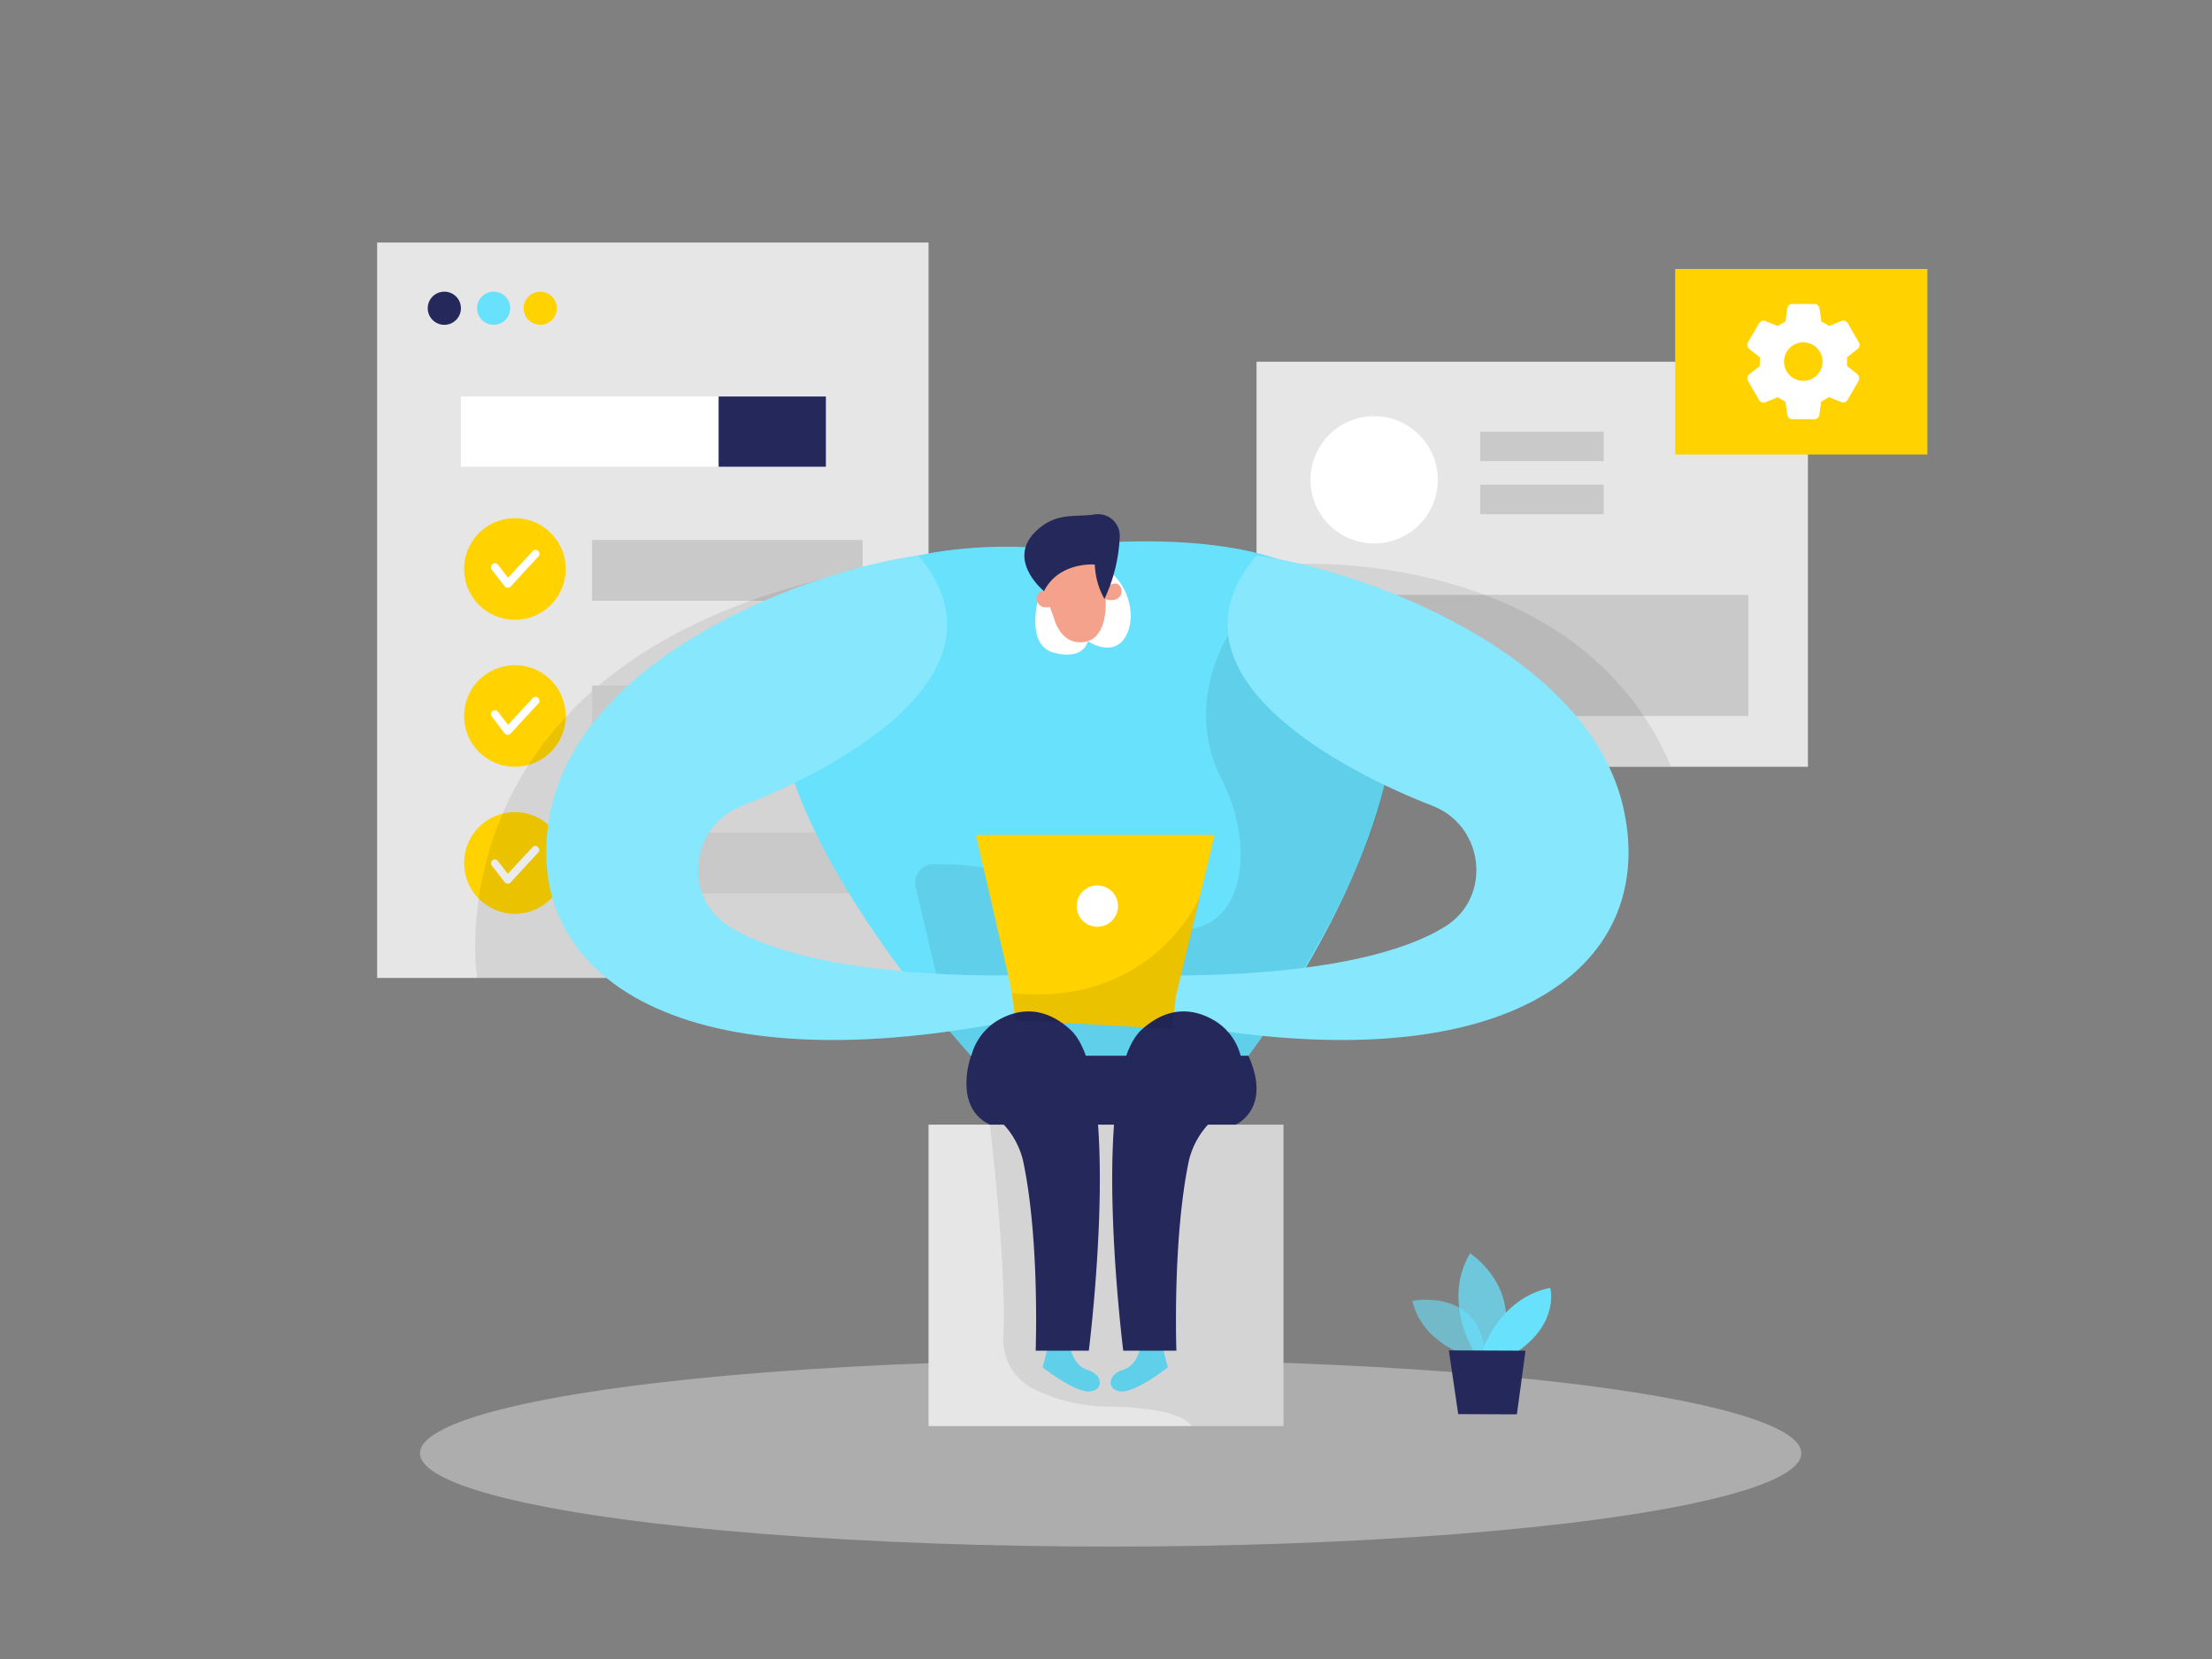 <svg id="Layer_1" data-name="Layer 1" xmlns="http://www.w3.org/2000/svg" viewBox="0 0 400 300"><rect x="0" y="0" width="400" height="300" fill="#808080" stroke="none"/><title>#91_focus working_twocolour</title><ellipse cx="200.84" cy="262.79" rx="124.89" ry="16.88" fill="#e6e6e6" opacity="0.45"/><rect x="68.2" y="43.86" width="99.71" height="132.98" fill="#e6e6e6"/><rect x="227.22" y="65.41" width="99.71" height="73.25" fill="#e6e6e6"/><circle cx="93.11" cy="102.89" r="9.19" fill="#ffd200"/><rect x="239.62" y="107.57" width="76.55" height="21.9" fill="#c9c9c9"/><path d="M233.75,102s51.51-3.31,68.43,36.62H281.65Z" opacity="0.08"/><circle cx="93.11" cy="129.47" r="9.19" fill="#ffd200"/><circle cx="93.11" cy="156.05" r="9.19" fill="#ffd200"/><path d="M91.75,106.28h0a.73.73,0,0,1-.51-.26l-2.3-3a.68.68,0,0,1,.12-1,.69.69,0,0,1,1,.12l1.81,2.33,4.47-4.82a.67.67,0,0,1,1,0,.68.68,0,0,1,0,1l-5,5.42A.68.68,0,0,1,91.75,106.28Z" fill="#fff"/><path d="M91.75,132.86h0a.69.69,0,0,1-.51-.26l-2.3-3a.68.68,0,0,1,.12-1,.69.69,0,0,1,1,.12l1.81,2.34,4.47-4.83a.68.68,0,0,1,1,0,.69.69,0,0,1,0,1l-5,5.41A.68.68,0,0,1,91.75,132.86Z" fill="#fff"/><path d="M91.75,159.79h0a.7.7,0,0,1-.51-.27l-2.3-3a.68.68,0,1,1,1.08-.84l1.81,2.33,4.47-4.82a.67.67,0,0,1,1,0,.68.68,0,0,1,0,1l-5,5.42A.68.68,0,0,1,91.75,159.79Z" fill="#fff"/><rect x="107.07" y="97.64" width="48.93" height="11" fill="#c9c9c9"/><path d="M86.27,176.83s-8.78-54.13,61.87-72l19.77,72Z" opacity="0.08"/><rect x="107.07" y="123.97" width="48.93" height="11" fill="#c9c9c9"/><rect x="107.07" y="150.55" width="48.93" height="11" fill="#c9c9c9"/><rect x="167.91" y="203.37" width="64.18" height="54.51" fill="#e6e6e6"/><path d="M187.91,99.1s-41.56-4.15-46.7,22.41,34.38,69.41,34.38,69.41h50.16S305.19,85.53,187.91,99.1Z" fill="#68e1fd"/><path d="M187.88,107.8s-2.69,8.86,2.75,10.25,6.09-2.1,6.09-2.1,4.64,3.14,6.87-.92,0-10.31-4-12.35S187.88,107.8,187.88,107.8Z" fill="#fff"/><path d="M189,107.75a39.26,39.26,0,0,1,1.59,4.06c.6,1.91,2,4.6,5.2,4.31,4.93-.44,4.11-8.19,4.11-8.19s1-7.76-4.33-7.3C190.8,101.05,186.33,101.63,189,107.75Z" fill="#f4a28c"/><path d="M199.72,108.31s-.36-2.32,1.63-2.77S203.73,109.5,199.72,108.31Z" fill="#f4a28c"/><path d="M190.73,109.47s.09-2.35-1.94-2.57S186.88,111.12,190.73,109.47Z" fill="#f4a28c"/><path d="M222.11,114.9s-8.13,12.41-1.22,25.94,3.64,30.49-11.28,26.75c-14-3.5-21.4-11.36-40.74-11.32a3.38,3.38,0,0,0-3.28,4.15l6.14,26.08,3.86,4.42h50.16s21.27-30.4,24.6-49S222.11,114.9,222.11,114.9Z" opacity="0.08"/><path d="M188.79,106.9s-6.76-5.5-1.62-10.68c3.69-3.7,7.16-2.64,10.78-3.19a3.91,3.91,0,0,1,4.53,4.1,29.2,29.2,0,0,1-2.76,11.18,13.65,13.65,0,0,1-1.74-6.22S191.51,101.51,188.79,106.9Z" fill="#24285b"/><path d="M166.06,100.44C147.15,103,105.69,117.9,99.6,146.55s21.45,50.37,84,37.93v-8.15s-35.6,1.24-51.72-8.78c-8.56-5.32-7.08-18.23,2.33-21.85C149.3,139.9,184.49,122.38,166.06,100.44Z" fill="#68e1fd"/><path d="M166.06,100.44C147.15,103,105.69,117.9,99.6,146.55s21.45,50.37,84,37.93v-8.15s-35.6,1.24-51.72-8.78c-8.56-5.32-7.08-18.23,2.33-21.85C149.3,139.9,184.49,122.38,166.06,100.44Z" fill="#fff" opacity="0.2"/><path d="M227.19,100.44c18.91,2.58,60.37,17.46,66.47,46.11s-21.45,50.37-84.05,37.93v-8.15s35.61,1.24,51.72-8.78c8.56-5.32,7.08-18.23-2.32-21.85C244,139.9,208.76,122.38,227.19,100.44Z" fill="#68e1fd"/><path d="M227.19,100.44c18.91,2.58,60.37,17.46,66.47,46.11s-21.45,50.37-84.05,37.93v-8.15s35.61,1.24,51.72-8.78c8.56-5.32,7.08-18.23-2.32-21.85C244,139.9,208.76,122.38,227.19,100.44Z" fill="#fff" opacity="0.2"/><path d="M193.53,243.63s.47,3.31,3.2,4.12,2.91,3.68.26,3.87-8.44-4.35-8.44-4.35l1.28-5.05Z" fill="#68e1fd"/><path d="M206.2,243.63s-.47,3.31-3.21,4.12-2.9,3.68-.25,3.87,8.44-4.35,8.44-4.35l-1.28-5.05Z" fill="#68e1fd"/><path d="M179,203.37s3.07,25.52,2.44,38.48a9.88,9.88,0,0,0,5.52,9.33l.13.06a30.4,30.4,0,0,0,13.15,3.11c5.67.08,13.28.72,15.25,3.53h16.6V203.37Z" opacity="0.08"/><polygon points="182.73 178.13 176.48 150.99 219.63 150.99 212.61 180.26 212 186.06 183.64 184.48 182.73 178.13" fill="#ffd200"/><circle cx="198.43" cy="163.85" r="3.74" fill="#fff"/><path d="M175.33,194a10.52,10.52,0,0,1,4.94-9.38c3.32-2,8.1-3.11,13.27,1.56,9.59,8.67,3.35,58.07,3.35,58.07h-9.61s.76-20.18-2.29-34.41a14.64,14.64,0,0,0-6.94-9.24C176.69,199.74,175.47,197.89,175.33,194Z" fill="#24285b"/><path d="M224.67,194a10.48,10.48,0,0,0-4.94-9.38c-3.31-2-8.1-3.11-13.26,1.56-9.59,8.67-3.35,58.07-3.35,58.07h9.61S212,224.05,215,209.82a14.66,14.66,0,0,1,6.93-9.24C223.32,199.74,224.53,197.89,224.67,194Z" fill="#24285b"/><path d="M175.59,190.92s-3.35,9.27,3.42,12.45h44.44s6.64-2.82,2.3-12.45Z" fill="#24285b"/><circle cx="80.35" cy="55.74" r="3" fill="#24285b"/><circle cx="89.27" cy="55.74" r="3" fill="#68e1fd"/><circle cx="97.69" cy="55.74" r="3" fill="#ffd200"/><rect x="83.35" y="71.7" width="66" height="12.7" fill="#fff"/><rect x="129.95" y="71.7" width="19.4" height="12.7" fill="#24285b"/><circle cx="248.49" cy="86.77" r="11.51" fill="#fff"/><rect x="267.67" y="78.05" width="22.33" height="5.33" fill="#c9c9c9"/><rect x="267.67" y="87.65" width="22.33" height="5.33" fill="#c9c9c9"/><rect x="302.93" y="48.64" width="45.6" height="33.55" fill="#ffd200"/><path d="M335.9,67.68,334,66.18c0-.23,0-.5,0-.79a6.14,6.14,0,0,0,0-.78l1.92-1.5a.94.94,0,0,0,.22-1.2l-2-3.45a.91.91,0,0,0-1.15-.41l-2.26.91a7.18,7.18,0,0,0-1.36-.79l-.34-2.4a.93.93,0,0,0-.92-.8h-4a.92.92,0,0,0-.91.79l-.35,2.41a8.6,8.6,0,0,0-1.35.79l-2.27-.91a.93.93,0,0,0-1.14.41l-2,3.45a.93.93,0,0,0,.23,1.2l1.91,1.5a7.41,7.41,0,0,0,0,.78,7.59,7.59,0,0,0,0,.79l-1.91,1.5a.92.92,0,0,0-.23,1.19l2,3.45a.93.93,0,0,0,1.15.42l2.26-.91a8.89,8.89,0,0,0,1.36.79l.34,2.39a.93.93,0,0,0,.92.8h4A.92.92,0,0,0,329,75l.34-2.4a8.68,8.68,0,0,0,1.36-.79l2.26.91a1,1,0,0,0,.34.06.92.92,0,0,0,.81-.47l2-3.46A1,1,0,0,0,335.9,67.68Zm-9.8,1.19a3.48,3.48,0,1,1,3.47-3.48A3.48,3.48,0,0,1,326.1,68.87Z" fill="#fff"/><path d="M265.51,245.23s-8.31-2.27-10.12-10c0,0,12.88-2.6,13.25,10.69Z" fill="#68e1fd" opacity="0.58"/><path d="M266.53,244.4s-5.81-9.18-.69-17.76c0,0,9.79,6.22,5.44,17.78Z" fill="#68e1fd" opacity="0.73"/><path d="M268,244.41s3.07-9.7,12.34-11.53c0,0,1.74,6.29-6,11.56Z" fill="#68e1fd"/><polygon points="262 244.19 263.69 255.72 274.3 255.76 275.86 244.25 262 244.19" fill="#24285b"/><path d="M217,162.11s-8.36,20.12-34,17.47l.7,4.9L212,186.06l.61-5.8Z" opacity="0.08"/></svg>